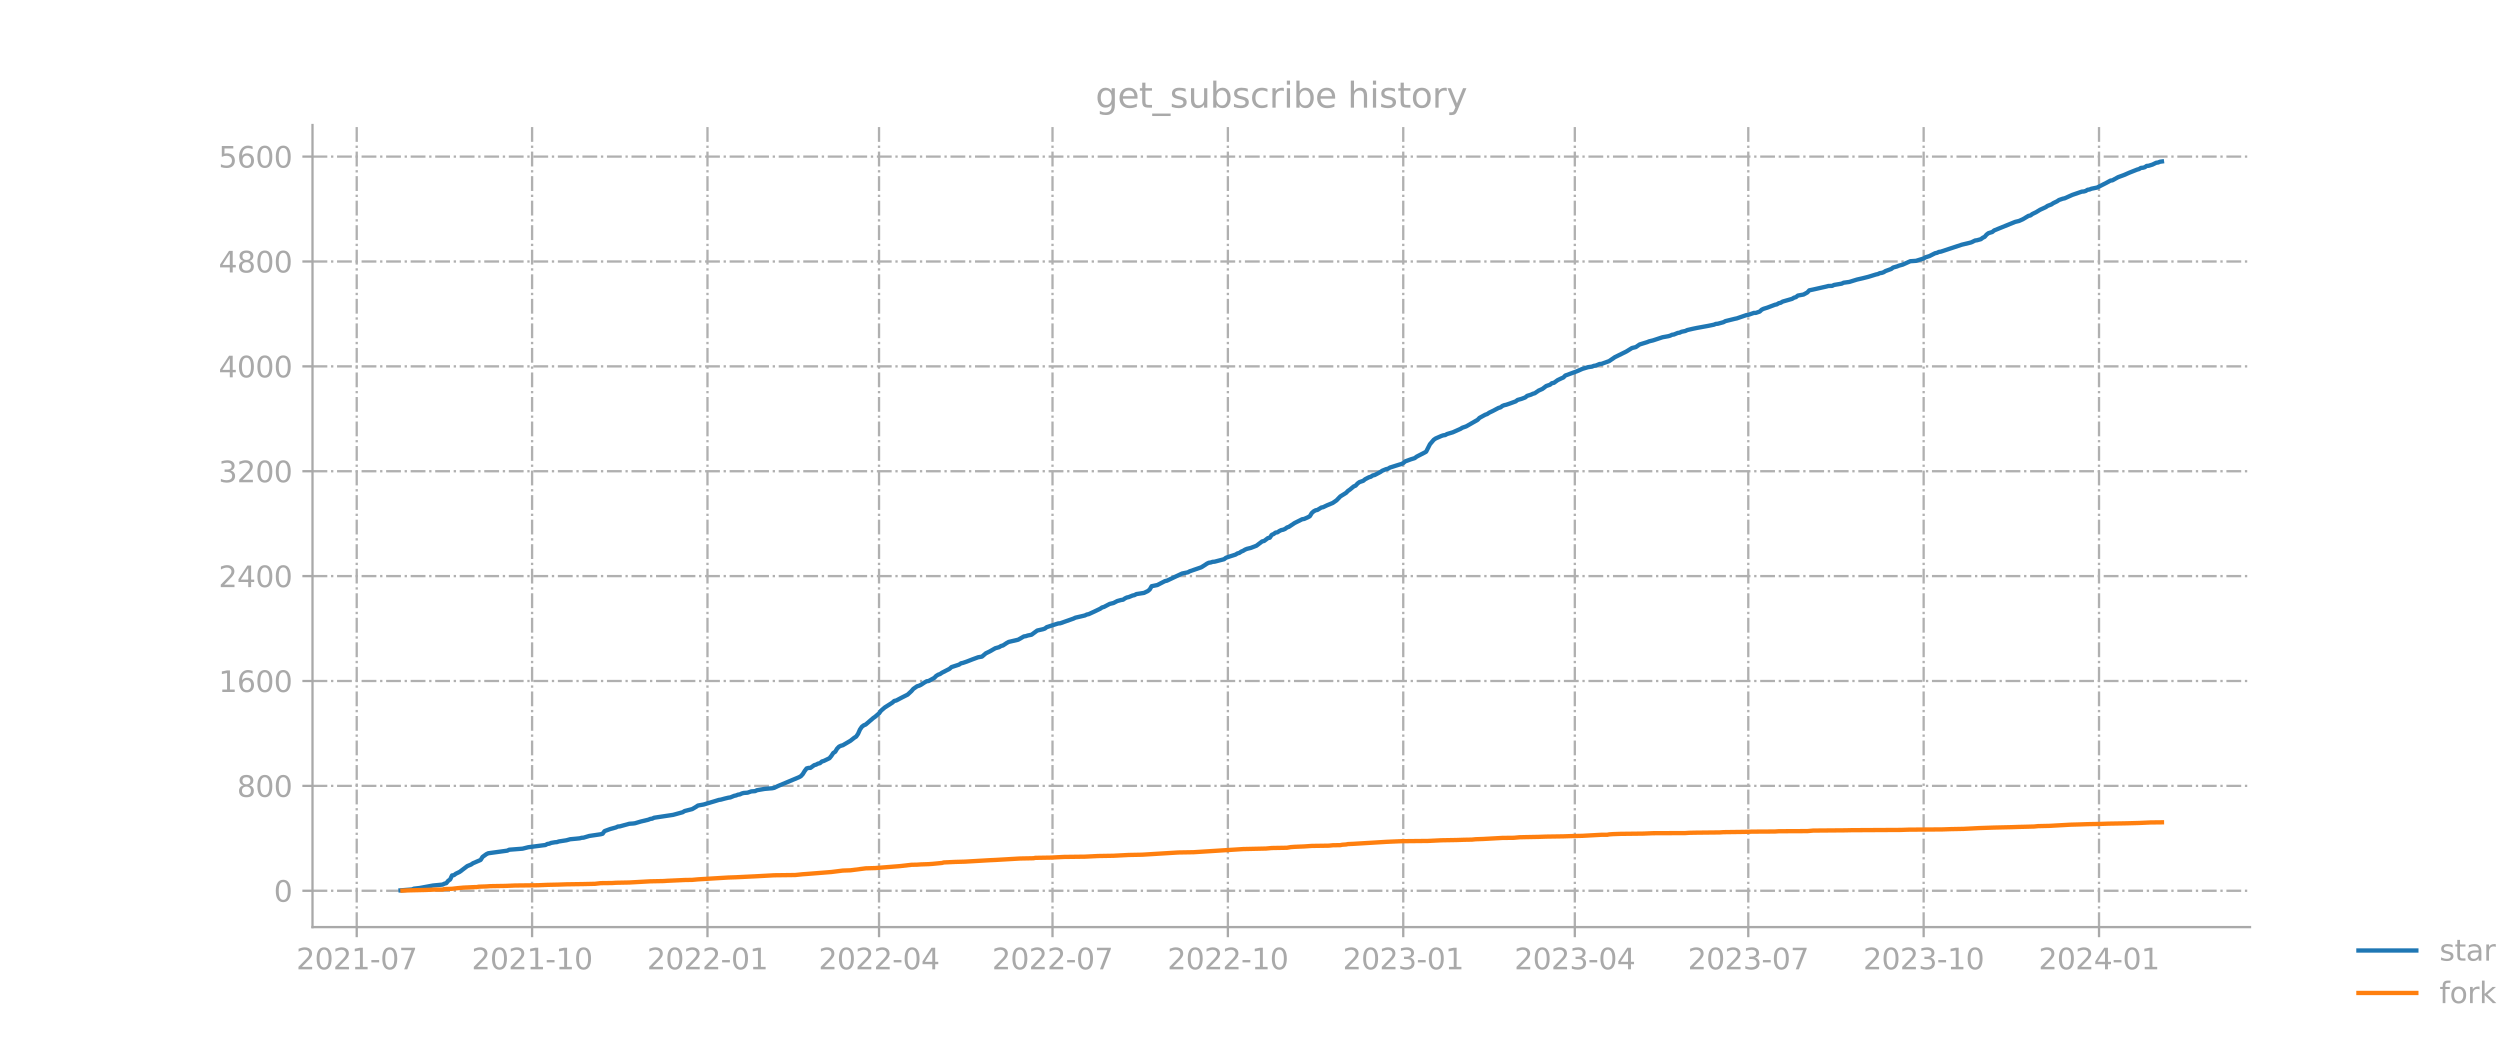 <?xml version="1.0" encoding="utf-8" standalone="no"?>
<!DOCTYPE svg PUBLIC "-//W3C//DTD SVG 1.1//EN"
  "http://www.w3.org/Graphics/SVG/1.1/DTD/svg11.dtd">
<svg xmlns:xlink="http://www.w3.org/1999/xlink" width="864pt" height="360pt" viewBox="0 0 864 360" xmlns="http://www.w3.org/2000/svg" version="1.1">
 <defs>
  <style type="text/css">*{stroke-linejoin: round; stroke-linecap: butt}</style>
 </defs>
 <g id="figure_1">
  <g id="patch_1">
   <path d="M 0 360 
L 864 360 
L 864 0 
L 0 0 
L 0 360 
z
" style="fill: none; opacity: 0"/>
  </g>
  <g id="axes_1">
   <g id="patch_2">
    <path d="M 108 320.4 
L 777.6 320.4 
L 777.6 43.2 
L 108 43.2 
L 108 320.4 
z
" style="fill: none; opacity: 0"/>
   </g>
   <g id="matplotlib.axis_1">
    <g id="xtick_1">
     <g id="line2d_1">
      <path d="M 123.284 320.4 
L 123.284 43.2 
" clip-path="url(#pdee95a4e5d)" style="fill: none; stroke-dasharray: 5.12,1.28,0.8,1.28; stroke-dashoffset: 0; stroke: #b0b0b0; stroke-width: 0.8"/>
     </g>
     <g id="line2d_2">
      <defs>
       <path id="mceee53b548" d="M 0 0 
L 0 3.5 
" style="stroke: #a9a9a9; stroke-width: 0.8"/>
      </defs>
      <g>
       <use xlink:href="#mceee53b548" x="123.284" y="320.4" style="fill: #a9a9a9; stroke: #a9a9a9; stroke-width: 0.8"/>
      </g>
     </g>
     <g id="text_1">
      <!-- 2021-07 -->
      <g style="fill: #a9a9a9" transform="translate(102.393 334.998) scale(0.1 -0.1)">
       <defs>
        <path id="DejaVuSans-32" d="M 1228 531 
L 3431 531 
L 3431 0 
L 469 0 
L 469 531 
Q 828 903 1448 1529 
Q 2069 2156 2228 2338 
Q 2531 2678 2651 2914 
Q 2772 3150 2772 3378 
Q 2772 3750 2511 3984 
Q 2250 4219 1831 4219 
Q 1534 4219 1204 4116 
Q 875 4013 500 3803 
L 500 4441 
Q 881 4594 1212 4672 
Q 1544 4750 1819 4750 
Q 2544 4750 2975 4387 
Q 3406 4025 3406 3419 
Q 3406 3131 3298 2873 
Q 3191 2616 2906 2266 
Q 2828 2175 2409 1742 
Q 1991 1309 1228 531 
z
" transform="scale(0.016)"/>
        <path id="DejaVuSans-30" d="M 2034 4250 
Q 1547 4250 1301 3770 
Q 1056 3291 1056 2328 
Q 1056 1369 1301 889 
Q 1547 409 2034 409 
Q 2525 409 2770 889 
Q 3016 1369 3016 2328 
Q 3016 3291 2770 3770 
Q 2525 4250 2034 4250 
z
M 2034 4750 
Q 2819 4750 3233 4129 
Q 3647 3509 3647 2328 
Q 3647 1150 3233 529 
Q 2819 -91 2034 -91 
Q 1250 -91 836 529 
Q 422 1150 422 2328 
Q 422 3509 836 4129 
Q 1250 4750 2034 4750 
z
" transform="scale(0.016)"/>
        <path id="DejaVuSans-31" d="M 794 531 
L 1825 531 
L 1825 4091 
L 703 3866 
L 703 4441 
L 1819 4666 
L 2450 4666 
L 2450 531 
L 3481 531 
L 3481 0 
L 794 0 
L 794 531 
z
" transform="scale(0.016)"/>
        <path id="DejaVuSans-2d" d="M 313 2009 
L 1997 2009 
L 1997 1497 
L 313 1497 
L 313 2009 
z
" transform="scale(0.016)"/>
        <path id="DejaVuSans-37" d="M 525 4666 
L 3525 4666 
L 3525 4397 
L 1831 0 
L 1172 0 
L 2766 4134 
L 525 4134 
L 525 4666 
z
" transform="scale(0.016)"/>
       </defs>
       <use xlink:href="#DejaVuSans-32"/>
       <use xlink:href="#DejaVuSans-30" x="63.623"/>
       <use xlink:href="#DejaVuSans-32" x="127.246"/>
       <use xlink:href="#DejaVuSans-31" x="190.869"/>
       <use xlink:href="#DejaVuSans-2d" x="254.492"/>
       <use xlink:href="#DejaVuSans-30" x="290.576"/>
       <use xlink:href="#DejaVuSans-37" x="354.199"/>
      </g>
     </g>
    </g>
    <g id="xtick_2">
     <g id="line2d_3">
      <path d="M 183.893 320.4 
L 183.893 43.2 
" clip-path="url(#pdee95a4e5d)" style="fill: none; stroke-dasharray: 5.12,1.28,0.8,1.28; stroke-dashoffset: 0; stroke: #b0b0b0; stroke-width: 0.8"/>
     </g>
     <g id="line2d_4">
      <g>
       <use xlink:href="#mceee53b548" x="183.893" y="320.4" style="fill: #a9a9a9; stroke: #a9a9a9; stroke-width: 0.8"/>
      </g>
     </g>
     <g id="text_2">
      <!-- 2021-10 -->
      <g style="fill: #a9a9a9" transform="translate(163.002 334.998) scale(0.1 -0.1)">
       <use xlink:href="#DejaVuSans-32"/>
       <use xlink:href="#DejaVuSans-30" x="63.623"/>
       <use xlink:href="#DejaVuSans-32" x="127.246"/>
       <use xlink:href="#DejaVuSans-31" x="190.869"/>
       <use xlink:href="#DejaVuSans-2d" x="254.492"/>
       <use xlink:href="#DejaVuSans-31" x="290.576"/>
       <use xlink:href="#DejaVuSans-30" x="354.199"/>
      </g>
     </g>
    </g>
    <g id="xtick_3">
     <g id="line2d_5">
      <path d="M 244.502 320.4 
L 244.502 43.2 
" clip-path="url(#pdee95a4e5d)" style="fill: none; stroke-dasharray: 5.12,1.28,0.8,1.28; stroke-dashoffset: 0; stroke: #b0b0b0; stroke-width: 0.8"/>
     </g>
     <g id="line2d_6">
      <g>
       <use xlink:href="#mceee53b548" x="244.502" y="320.4" style="fill: #a9a9a9; stroke: #a9a9a9; stroke-width: 0.8"/>
      </g>
     </g>
     <g id="text_3">
      <!-- 2022-01 -->
      <g style="fill: #a9a9a9" transform="translate(223.611 334.998) scale(0.1 -0.1)">
       <use xlink:href="#DejaVuSans-32"/>
       <use xlink:href="#DejaVuSans-30" x="63.623"/>
       <use xlink:href="#DejaVuSans-32" x="127.246"/>
       <use xlink:href="#DejaVuSans-32" x="190.869"/>
       <use xlink:href="#DejaVuSans-2d" x="254.492"/>
       <use xlink:href="#DejaVuSans-30" x="290.576"/>
       <use xlink:href="#DejaVuSans-31" x="354.199"/>
      </g>
     </g>
    </g>
    <g id="xtick_4">
     <g id="line2d_7">
      <path d="M 303.794 320.4 
L 303.794 43.2 
" clip-path="url(#pdee95a4e5d)" style="fill: none; stroke-dasharray: 5.12,1.28,0.8,1.28; stroke-dashoffset: 0; stroke: #b0b0b0; stroke-width: 0.8"/>
     </g>
     <g id="line2d_8">
      <g>
       <use xlink:href="#mceee53b548" x="303.794" y="320.4" style="fill: #a9a9a9; stroke: #a9a9a9; stroke-width: 0.8"/>
      </g>
     </g>
     <g id="text_4">
      <!-- 2022-04 -->
      <g style="fill: #a9a9a9" transform="translate(282.903 334.998) scale(0.1 -0.1)">
       <defs>
        <path id="DejaVuSans-34" d="M 2419 4116 
L 825 1625 
L 2419 1625 
L 2419 4116 
z
M 2253 4666 
L 3047 4666 
L 3047 1625 
L 3713 1625 
L 3713 1100 
L 3047 1100 
L 3047 0 
L 2419 0 
L 2419 1100 
L 313 1100 
L 313 1709 
L 2253 4666 
z
" transform="scale(0.016)"/>
       </defs>
       <use xlink:href="#DejaVuSans-32"/>
       <use xlink:href="#DejaVuSans-30" x="63.623"/>
       <use xlink:href="#DejaVuSans-32" x="127.246"/>
       <use xlink:href="#DejaVuSans-32" x="190.869"/>
       <use xlink:href="#DejaVuSans-2d" x="254.492"/>
       <use xlink:href="#DejaVuSans-30" x="290.576"/>
       <use xlink:href="#DejaVuSans-34" x="354.199"/>
      </g>
     </g>
    </g>
    <g id="xtick_5">
     <g id="line2d_9">
      <path d="M 363.745 320.4 
L 363.745 43.2 
" clip-path="url(#pdee95a4e5d)" style="fill: none; stroke-dasharray: 5.12,1.28,0.8,1.28; stroke-dashoffset: 0; stroke: #b0b0b0; stroke-width: 0.8"/>
     </g>
     <g id="line2d_10">
      <g>
       <use xlink:href="#mceee53b548" x="363.745" y="320.4" style="fill: #a9a9a9; stroke: #a9a9a9; stroke-width: 0.8"/>
      </g>
     </g>
     <g id="text_5">
      <!-- 2022-07 -->
      <g style="fill: #a9a9a9" transform="translate(342.853 334.998) scale(0.1 -0.1)">
       <use xlink:href="#DejaVuSans-32"/>
       <use xlink:href="#DejaVuSans-30" x="63.623"/>
       <use xlink:href="#DejaVuSans-32" x="127.246"/>
       <use xlink:href="#DejaVuSans-32" x="190.869"/>
       <use xlink:href="#DejaVuSans-2d" x="254.492"/>
       <use xlink:href="#DejaVuSans-30" x="290.576"/>
       <use xlink:href="#DejaVuSans-37" x="354.199"/>
      </g>
     </g>
    </g>
    <g id="xtick_6">
     <g id="line2d_11">
      <path d="M 424.354 320.4 
L 424.354 43.2 
" clip-path="url(#pdee95a4e5d)" style="fill: none; stroke-dasharray: 5.12,1.28,0.8,1.28; stroke-dashoffset: 0; stroke: #b0b0b0; stroke-width: 0.8"/>
     </g>
     <g id="line2d_12">
      <g>
       <use xlink:href="#mceee53b548" x="424.354" y="320.4" style="fill: #a9a9a9; stroke: #a9a9a9; stroke-width: 0.8"/>
      </g>
     </g>
     <g id="text_6">
      <!-- 2022-10 -->
      <g style="fill: #a9a9a9" transform="translate(403.462 334.998) scale(0.1 -0.1)">
       <use xlink:href="#DejaVuSans-32"/>
       <use xlink:href="#DejaVuSans-30" x="63.623"/>
       <use xlink:href="#DejaVuSans-32" x="127.246"/>
       <use xlink:href="#DejaVuSans-32" x="190.869"/>
       <use xlink:href="#DejaVuSans-2d" x="254.492"/>
       <use xlink:href="#DejaVuSans-31" x="290.576"/>
       <use xlink:href="#DejaVuSans-30" x="354.199"/>
      </g>
     </g>
    </g>
    <g id="xtick_7">
     <g id="line2d_13">
      <path d="M 484.963 320.4 
L 484.963 43.2 
" clip-path="url(#pdee95a4e5d)" style="fill: none; stroke-dasharray: 5.12,1.28,0.8,1.28; stroke-dashoffset: 0; stroke: #b0b0b0; stroke-width: 0.8"/>
     </g>
     <g id="line2d_14">
      <g>
       <use xlink:href="#mceee53b548" x="484.963" y="320.4" style="fill: #a9a9a9; stroke: #a9a9a9; stroke-width: 0.8"/>
      </g>
     </g>
     <g id="text_7">
      <!-- 2023-01 -->
      <g style="fill: #a9a9a9" transform="translate(464.072 334.998) scale(0.1 -0.1)">
       <defs>
        <path id="DejaVuSans-33" d="M 2597 2516 
Q 3050 2419 3304 2112 
Q 3559 1806 3559 1356 
Q 3559 666 3084 287 
Q 2609 -91 1734 -91 
Q 1441 -91 1130 -33 
Q 819 25 488 141 
L 488 750 
Q 750 597 1062 519 
Q 1375 441 1716 441 
Q 2309 441 2620 675 
Q 2931 909 2931 1356 
Q 2931 1769 2642 2001 
Q 2353 2234 1838 2234 
L 1294 2234 
L 1294 2753 
L 1863 2753 
Q 2328 2753 2575 2939 
Q 2822 3125 2822 3475 
Q 2822 3834 2567 4026 
Q 2313 4219 1838 4219 
Q 1578 4219 1281 4162 
Q 984 4106 628 3988 
L 628 4550 
Q 988 4650 1302 4700 
Q 1616 4750 1894 4750 
Q 2613 4750 3031 4423 
Q 3450 4097 3450 3541 
Q 3450 3153 3228 2886 
Q 3006 2619 2597 2516 
z
" transform="scale(0.016)"/>
       </defs>
       <use xlink:href="#DejaVuSans-32"/>
       <use xlink:href="#DejaVuSans-30" x="63.623"/>
       <use xlink:href="#DejaVuSans-32" x="127.246"/>
       <use xlink:href="#DejaVuSans-33" x="190.869"/>
       <use xlink:href="#DejaVuSans-2d" x="254.492"/>
       <use xlink:href="#DejaVuSans-30" x="290.576"/>
       <use xlink:href="#DejaVuSans-31" x="354.199"/>
      </g>
     </g>
    </g>
    <g id="xtick_8">
     <g id="line2d_15">
      <path d="M 544.255 320.4 
L 544.255 43.2 
" clip-path="url(#pdee95a4e5d)" style="fill: none; stroke-dasharray: 5.12,1.28,0.8,1.28; stroke-dashoffset: 0; stroke: #b0b0b0; stroke-width: 0.8"/>
     </g>
     <g id="line2d_16">
      <g>
       <use xlink:href="#mceee53b548" x="544.255" y="320.4" style="fill: #a9a9a9; stroke: #a9a9a9; stroke-width: 0.8"/>
      </g>
     </g>
     <g id="text_8">
      <!-- 2023-04 -->
      <g style="fill: #a9a9a9" transform="translate(523.363 334.998) scale(0.1 -0.1)">
       <use xlink:href="#DejaVuSans-32"/>
       <use xlink:href="#DejaVuSans-30" x="63.623"/>
       <use xlink:href="#DejaVuSans-32" x="127.246"/>
       <use xlink:href="#DejaVuSans-33" x="190.869"/>
       <use xlink:href="#DejaVuSans-2d" x="254.492"/>
       <use xlink:href="#DejaVuSans-30" x="290.576"/>
       <use xlink:href="#DejaVuSans-34" x="354.199"/>
      </g>
     </g>
    </g>
    <g id="xtick_9">
     <g id="line2d_17">
      <path d="M 604.205 320.4 
L 604.205 43.2 
" clip-path="url(#pdee95a4e5d)" style="fill: none; stroke-dasharray: 5.12,1.28,0.8,1.28; stroke-dashoffset: 0; stroke: #b0b0b0; stroke-width: 0.8"/>
     </g>
     <g id="line2d_18">
      <g>
       <use xlink:href="#mceee53b548" x="604.205" y="320.4" style="fill: #a9a9a9; stroke: #a9a9a9; stroke-width: 0.8"/>
      </g>
     </g>
     <g id="text_9">
      <!-- 2023-07 -->
      <g style="fill: #a9a9a9" transform="translate(583.314 334.998) scale(0.1 -0.1)">
       <use xlink:href="#DejaVuSans-32"/>
       <use xlink:href="#DejaVuSans-30" x="63.623"/>
       <use xlink:href="#DejaVuSans-32" x="127.246"/>
       <use xlink:href="#DejaVuSans-33" x="190.869"/>
       <use xlink:href="#DejaVuSans-2d" x="254.492"/>
       <use xlink:href="#DejaVuSans-30" x="290.576"/>
       <use xlink:href="#DejaVuSans-37" x="354.199"/>
      </g>
     </g>
    </g>
    <g id="xtick_10">
     <g id="line2d_19">
      <path d="M 664.814 320.4 
L 664.814 43.2 
" clip-path="url(#pdee95a4e5d)" style="fill: none; stroke-dasharray: 5.12,1.28,0.8,1.28; stroke-dashoffset: 0; stroke: #b0b0b0; stroke-width: 0.8"/>
     </g>
     <g id="line2d_20">
      <g>
       <use xlink:href="#mceee53b548" x="664.814" y="320.4" style="fill: #a9a9a9; stroke: #a9a9a9; stroke-width: 0.8"/>
      </g>
     </g>
     <g id="text_10">
      <!-- 2023-10 -->
      <g style="fill: #a9a9a9" transform="translate(643.923 334.998) scale(0.1 -0.1)">
       <use xlink:href="#DejaVuSans-32"/>
       <use xlink:href="#DejaVuSans-30" x="63.623"/>
       <use xlink:href="#DejaVuSans-32" x="127.246"/>
       <use xlink:href="#DejaVuSans-33" x="190.869"/>
       <use xlink:href="#DejaVuSans-2d" x="254.492"/>
       <use xlink:href="#DejaVuSans-31" x="290.576"/>
       <use xlink:href="#DejaVuSans-30" x="354.199"/>
      </g>
     </g>
    </g>
    <g id="xtick_11">
     <g id="line2d_21">
      <path d="M 725.423 320.4 
L 725.423 43.2 
" clip-path="url(#pdee95a4e5d)" style="fill: none; stroke-dasharray: 5.12,1.28,0.8,1.28; stroke-dashoffset: 0; stroke: #b0b0b0; stroke-width: 0.8"/>
     </g>
     <g id="line2d_22">
      <g>
       <use xlink:href="#mceee53b548" x="725.423" y="320.4" style="fill: #a9a9a9; stroke: #a9a9a9; stroke-width: 0.8"/>
      </g>
     </g>
     <g id="text_11">
      <!-- 2024-01 -->
      <g style="fill: #a9a9a9" transform="translate(704.532 334.998) scale(0.1 -0.1)">
       <use xlink:href="#DejaVuSans-32"/>
       <use xlink:href="#DejaVuSans-30" x="63.623"/>
       <use xlink:href="#DejaVuSans-32" x="127.246"/>
       <use xlink:href="#DejaVuSans-34" x="190.869"/>
       <use xlink:href="#DejaVuSans-2d" x="254.492"/>
       <use xlink:href="#DejaVuSans-30" x="290.576"/>
       <use xlink:href="#DejaVuSans-31" x="354.199"/>
      </g>
     </g>
    </g>
   </g>
   <g id="matplotlib.axis_2">
    <g id="ytick_1">
     <g id="line2d_23">
      <path d="M 108 307.845 
L 777.6 307.845 
" clip-path="url(#pdee95a4e5d)" style="fill: none; stroke-dasharray: 5.12,1.28,0.8,1.28; stroke-dashoffset: 0; stroke: #b0b0b0; stroke-width: 0.8"/>
     </g>
     <g id="line2d_24">
      <defs>
       <path id="m8d86e292b8" d="M 0 0 
L -3.5 0 
" style="stroke: #a9a9a9; stroke-width: 0.8"/>
      </defs>
      <g>
       <use xlink:href="#m8d86e292b8" x="108" y="307.845" style="fill: #a9a9a9; stroke: #a9a9a9; stroke-width: 0.8"/>
      </g>
     </g>
     <g id="text_12">
      <!-- 0 -->
      <g style="fill: #a9a9a9" transform="translate(94.638 311.645) scale(0.1 -0.1)">
       <use xlink:href="#DejaVuSans-30"/>
      </g>
     </g>
    </g>
    <g id="ytick_2">
     <g id="line2d_25">
      <path d="M 108 271.599 
L 777.6 271.599 
" clip-path="url(#pdee95a4e5d)" style="fill: none; stroke-dasharray: 5.12,1.28,0.8,1.28; stroke-dashoffset: 0; stroke: #b0b0b0; stroke-width: 0.8"/>
     </g>
     <g id="line2d_26">
      <g>
       <use xlink:href="#m8d86e292b8" x="108" y="271.599" style="fill: #a9a9a9; stroke: #a9a9a9; stroke-width: 0.8"/>
      </g>
     </g>
     <g id="text_13">
      <!-- 800 -->
      <g style="fill: #a9a9a9" transform="translate(81.912 275.399) scale(0.1 -0.1)">
       <defs>
        <path id="DejaVuSans-38" d="M 2034 2216 
Q 1584 2216 1326 1975 
Q 1069 1734 1069 1313 
Q 1069 891 1326 650 
Q 1584 409 2034 409 
Q 2484 409 2743 651 
Q 3003 894 3003 1313 
Q 3003 1734 2745 1975 
Q 2488 2216 2034 2216 
z
M 1403 2484 
Q 997 2584 770 2862 
Q 544 3141 544 3541 
Q 544 4100 942 4425 
Q 1341 4750 2034 4750 
Q 2731 4750 3128 4425 
Q 3525 4100 3525 3541 
Q 3525 3141 3298 2862 
Q 3072 2584 2669 2484 
Q 3125 2378 3379 2068 
Q 3634 1759 3634 1313 
Q 3634 634 3220 271 
Q 2806 -91 2034 -91 
Q 1263 -91 848 271 
Q 434 634 434 1313 
Q 434 1759 690 2068 
Q 947 2378 1403 2484 
z
M 1172 3481 
Q 1172 3119 1398 2916 
Q 1625 2713 2034 2713 
Q 2441 2713 2670 2916 
Q 2900 3119 2900 3481 
Q 2900 3844 2670 4047 
Q 2441 4250 2034 4250 
Q 1625 4250 1398 4047 
Q 1172 3844 1172 3481 
z
" transform="scale(0.016)"/>
       </defs>
       <use xlink:href="#DejaVuSans-38"/>
       <use xlink:href="#DejaVuSans-30" x="63.623"/>
       <use xlink:href="#DejaVuSans-30" x="127.246"/>
      </g>
     </g>
    </g>
    <g id="ytick_3">
     <g id="line2d_27">
      <path d="M 108 235.353 
L 777.6 235.353 
" clip-path="url(#pdee95a4e5d)" style="fill: none; stroke-dasharray: 5.12,1.28,0.8,1.28; stroke-dashoffset: 0; stroke: #b0b0b0; stroke-width: 0.8"/>
     </g>
     <g id="line2d_28">
      <g>
       <use xlink:href="#m8d86e292b8" x="108" y="235.353" style="fill: #a9a9a9; stroke: #a9a9a9; stroke-width: 0.8"/>
      </g>
     </g>
     <g id="text_14">
      <!-- 1600 -->
      <g style="fill: #a9a9a9" transform="translate(75.55 239.153) scale(0.1 -0.1)">
       <defs>
        <path id="DejaVuSans-36" d="M 2113 2584 
Q 1688 2584 1439 2293 
Q 1191 2003 1191 1497 
Q 1191 994 1439 701 
Q 1688 409 2113 409 
Q 2538 409 2786 701 
Q 3034 994 3034 1497 
Q 3034 2003 2786 2293 
Q 2538 2584 2113 2584 
z
M 3366 4563 
L 3366 3988 
Q 3128 4100 2886 4159 
Q 2644 4219 2406 4219 
Q 1781 4219 1451 3797 
Q 1122 3375 1075 2522 
Q 1259 2794 1537 2939 
Q 1816 3084 2150 3084 
Q 2853 3084 3261 2657 
Q 3669 2231 3669 1497 
Q 3669 778 3244 343 
Q 2819 -91 2113 -91 
Q 1303 -91 875 529 
Q 447 1150 447 2328 
Q 447 3434 972 4092 
Q 1497 4750 2381 4750 
Q 2619 4750 2861 4703 
Q 3103 4656 3366 4563 
z
" transform="scale(0.016)"/>
       </defs>
       <use xlink:href="#DejaVuSans-31"/>
       <use xlink:href="#DejaVuSans-36" x="63.623"/>
       <use xlink:href="#DejaVuSans-30" x="127.246"/>
       <use xlink:href="#DejaVuSans-30" x="190.869"/>
      </g>
     </g>
    </g>
    <g id="ytick_4">
     <g id="line2d_29">
      <path d="M 108 199.107 
L 777.6 199.107 
" clip-path="url(#pdee95a4e5d)" style="fill: none; stroke-dasharray: 5.12,1.28,0.8,1.28; stroke-dashoffset: 0; stroke: #b0b0b0; stroke-width: 0.8"/>
     </g>
     <g id="line2d_30">
      <g>
       <use xlink:href="#m8d86e292b8" x="108" y="199.107" style="fill: #a9a9a9; stroke: #a9a9a9; stroke-width: 0.8"/>
      </g>
     </g>
     <g id="text_15">
      <!-- 2400 -->
      <g style="fill: #a9a9a9" transform="translate(75.55 202.907) scale(0.1 -0.1)">
       <use xlink:href="#DejaVuSans-32"/>
       <use xlink:href="#DejaVuSans-34" x="63.623"/>
       <use xlink:href="#DejaVuSans-30" x="127.246"/>
       <use xlink:href="#DejaVuSans-30" x="190.869"/>
      </g>
     </g>
    </g>
    <g id="ytick_5">
     <g id="line2d_31">
      <path d="M 108 162.861 
L 777.6 162.861 
" clip-path="url(#pdee95a4e5d)" style="fill: none; stroke-dasharray: 5.12,1.28,0.8,1.28; stroke-dashoffset: 0; stroke: #b0b0b0; stroke-width: 0.8"/>
     </g>
     <g id="line2d_32">
      <g>
       <use xlink:href="#m8d86e292b8" x="108" y="162.861" style="fill: #a9a9a9; stroke: #a9a9a9; stroke-width: 0.8"/>
      </g>
     </g>
     <g id="text_16">
      <!-- 3200 -->
      <g style="fill: #a9a9a9" transform="translate(75.55 166.661) scale(0.1 -0.1)">
       <use xlink:href="#DejaVuSans-33"/>
       <use xlink:href="#DejaVuSans-32" x="63.623"/>
       <use xlink:href="#DejaVuSans-30" x="127.246"/>
       <use xlink:href="#DejaVuSans-30" x="190.869"/>
      </g>
     </g>
    </g>
    <g id="ytick_6">
     <g id="line2d_33">
      <path d="M 108 126.616 
L 777.6 126.616 
" clip-path="url(#pdee95a4e5d)" style="fill: none; stroke-dasharray: 5.12,1.28,0.8,1.28; stroke-dashoffset: 0; stroke: #b0b0b0; stroke-width: 0.8"/>
     </g>
     <g id="line2d_34">
      <g>
       <use xlink:href="#m8d86e292b8" x="108" y="126.616" style="fill: #a9a9a9; stroke: #a9a9a9; stroke-width: 0.8"/>
      </g>
     </g>
     <g id="text_17">
      <!-- 4000 -->
      <g style="fill: #a9a9a9" transform="translate(75.55 130.415) scale(0.1 -0.1)">
       <use xlink:href="#DejaVuSans-34"/>
       <use xlink:href="#DejaVuSans-30" x="63.623"/>
       <use xlink:href="#DejaVuSans-30" x="127.246"/>
       <use xlink:href="#DejaVuSans-30" x="190.869"/>
      </g>
     </g>
    </g>
    <g id="ytick_7">
     <g id="line2d_35">
      <path d="M 108 90.37 
L 777.6 90.37 
" clip-path="url(#pdee95a4e5d)" style="fill: none; stroke-dasharray: 5.12,1.28,0.8,1.28; stroke-dashoffset: 0; stroke: #b0b0b0; stroke-width: 0.8"/>
     </g>
     <g id="line2d_36">
      <g>
       <use xlink:href="#m8d86e292b8" x="108" y="90.37" style="fill: #a9a9a9; stroke: #a9a9a9; stroke-width: 0.8"/>
      </g>
     </g>
     <g id="text_18">
      <!-- 4800 -->
      <g style="fill: #a9a9a9" transform="translate(75.55 94.169) scale(0.1 -0.1)">
       <use xlink:href="#DejaVuSans-34"/>
       <use xlink:href="#DejaVuSans-38" x="63.623"/>
       <use xlink:href="#DejaVuSans-30" x="127.246"/>
       <use xlink:href="#DejaVuSans-30" x="190.869"/>
      </g>
     </g>
    </g>
    <g id="ytick_8">
     <g id="line2d_37">
      <path d="M 108 54.124 
L 777.6 54.124 
" clip-path="url(#pdee95a4e5d)" style="fill: none; stroke-dasharray: 5.12,1.28,0.8,1.28; stroke-dashoffset: 0; stroke: #b0b0b0; stroke-width: 0.8"/>
     </g>
     <g id="line2d_38">
      <g>
       <use xlink:href="#m8d86e292b8" x="108" y="54.124" style="fill: #a9a9a9; stroke: #a9a9a9; stroke-width: 0.8"/>
      </g>
     </g>
     <g id="text_19">
      <!-- 5600 -->
      <g style="fill: #a9a9a9" transform="translate(75.55 57.923) scale(0.1 -0.1)">
       <defs>
        <path id="DejaVuSans-35" d="M 691 4666 
L 3169 4666 
L 3169 4134 
L 1269 4134 
L 1269 2991 
Q 1406 3038 1543 3061 
Q 1681 3084 1819 3084 
Q 2600 3084 3056 2656 
Q 3513 2228 3513 1497 
Q 3513 744 3044 326 
Q 2575 -91 1722 -91 
Q 1428 -91 1123 -41 
Q 819 9 494 109 
L 494 744 
Q 775 591 1075 516 
Q 1375 441 1709 441 
Q 2250 441 2565 725 
Q 2881 1009 2881 1497 
Q 2881 1984 2565 2268 
Q 2250 2553 1709 2553 
Q 1456 2553 1204 2497 
Q 953 2441 691 2322 
L 691 4666 
z
" transform="scale(0.016)"/>
       </defs>
       <use xlink:href="#DejaVuSans-35"/>
       <use xlink:href="#DejaVuSans-36" x="63.623"/>
       <use xlink:href="#DejaVuSans-30" x="127.246"/>
       <use xlink:href="#DejaVuSans-30" x="190.869"/>
      </g>
     </g>
    </g>
   </g>
   <g id="line2d_39">
    <path d="M 138.436 307.709 
L 142.389 307.392 
L 143.048 307.12 
L 145.024 306.894 
L 149.636 306.033 
L 152.93 305.716 
L 153.589 305.399 
L 154.247 305.217 
L 154.906 304.402 
L 155.565 303.949 
L 156.224 302.544 
L 156.883 302.454 
L 157.541 301.955 
L 158.859 301.321 
L 161.494 299.328 
L 162.812 298.784 
L 163.471 298.331 
L 166.106 297.198 
L 166.765 296.156 
L 168.082 295.205 
L 168.741 294.887 
L 175.329 293.981 
L 175.988 293.664 
L 180.599 293.302 
L 182.576 292.803 
L 188.505 292.033 
L 189.164 291.671 
L 189.822 291.58 
L 190.481 291.308 
L 191.799 291.082 
L 192.458 291.036 
L 193.116 290.81 
L 195.752 290.402 
L 197.069 290.039 
L 199.046 289.858 
L 200.363 289.722 
L 201.022 289.541 
L 201.681 289.496 
L 203.657 288.907 
L 207.61 288.318 
L 208.269 288.137 
L 208.928 287.23 
L 210.904 286.506 
L 212.88 285.962 
L 213.539 285.645 
L 214.198 285.599 
L 217.492 284.693 
L 218.809 284.603 
L 219.468 284.512 
L 221.445 283.923 
L 224.08 283.289 
L 224.739 283.017 
L 225.397 282.926 
L 226.056 282.609 
L 232.644 281.612 
L 235.938 280.706 
L 236.597 280.298 
L 239.232 279.619 
L 240.55 278.849 
L 241.209 278.395 
L 243.185 278.033 
L 247.138 276.855 
L 248.455 276.447 
L 249.114 276.357 
L 250.432 275.994 
L 251.749 275.677 
L 252.408 275.586 
L 253.726 275.043 
L 254.384 274.907 
L 255.043 274.635 
L 255.702 274.544 
L 256.361 274.227 
L 257.02 274.046 
L 258.337 273.955 
L 259.655 273.502 
L 260.972 273.412 
L 261.631 273.094 
L 264.266 272.641 
L 266.902 272.415 
L 267.56 272.279 
L 268.878 271.645 
L 276.125 268.609 
L 276.783 268.247 
L 277.442 267.522 
L 278.101 266.434 
L 278.76 265.573 
L 279.419 265.392 
L 280.077 265.392 
L 281.395 264.441 
L 282.054 264.26 
L 282.713 263.897 
L 283.371 263.761 
L 284.03 263.172 
L 284.689 262.991 
L 286.665 262.039 
L 287.324 261.224 
L 287.983 260.227 
L 288.642 259.819 
L 289.301 258.732 
L 289.959 258.052 
L 290.618 257.735 
L 291.277 257.554 
L 293.912 256.014 
L 295.23 254.972 
L 295.889 254.564 
L 296.547 253.612 
L 297.206 252.117 
L 297.865 251.166 
L 298.524 250.667 
L 299.183 250.395 
L 301.818 248.13 
L 302.477 247.677 
L 303.794 246.544 
L 304.453 245.638 
L 305.77 244.506 
L 308.406 242.829 
L 309.064 242.24 
L 309.723 242.104 
L 311.7 241.062 
L 313.676 240.065 
L 314.994 238.842 
L 315.652 238.072 
L 316.97 237.166 
L 317.629 236.984 
L 318.288 236.667 
L 319.605 235.806 
L 320.264 235.444 
L 320.923 235.353 
L 322.24 234.628 
L 322.899 234.266 
L 323.558 233.586 
L 324.217 233.179 
L 324.876 232.952 
L 325.534 232.499 
L 328.17 231.14 
L 328.828 230.551 
L 331.464 229.69 
L 332.122 229.237 
L 332.781 229.101 
L 334.099 228.648 
L 336.075 227.878 
L 338.051 227.153 
L 339.369 226.926 
L 340.687 225.794 
L 342.004 225.159 
L 343.981 224.027 
L 345.298 223.664 
L 345.957 223.256 
L 346.616 223.075 
L 347.933 222.214 
L 348.592 221.852 
L 351.886 221.082 
L 353.863 219.949 
L 354.521 219.858 
L 355.18 219.632 
L 356.498 219.36 
L 358.474 217.91 
L 360.451 217.457 
L 361.109 217.23 
L 361.768 216.732 
L 365.721 215.463 
L 366.38 215.418 
L 370.991 213.787 
L 371.65 213.47 
L 373.626 213.017 
L 374.944 212.7 
L 375.603 212.383 
L 376.262 212.247 
L 378.238 211.34 
L 380.214 210.389 
L 380.873 209.936 
L 381.532 209.755 
L 383.508 208.713 
L 384.826 208.395 
L 386.144 207.716 
L 387.461 207.353 
L 388.12 207.263 
L 388.779 206.81 
L 389.438 206.493 
L 390.096 206.357 
L 391.414 205.813 
L 392.073 205.677 
L 392.732 205.315 
L 395.367 204.907 
L 396.684 204.272 
L 397.343 203.729 
L 398.002 202.596 
L 399.319 202.324 
L 399.978 202.188 
L 402.613 200.829 
L 403.272 200.693 
L 408.543 198.201 
L 410.519 197.794 
L 411.178 197.431 
L 415.131 196.072 
L 416.448 195.256 
L 417.107 194.803 
L 417.766 194.486 
L 418.425 194.395 
L 419.083 194.169 
L 419.742 194.124 
L 423.036 193.263 
L 423.695 192.764 
L 425.013 192.311 
L 426.989 191.677 
L 427.648 191.269 
L 428.306 191.088 
L 428.965 190.635 
L 429.624 190.363 
L 430.283 189.955 
L 430.942 189.683 
L 432.259 189.366 
L 434.236 188.596 
L 436.212 187.101 
L 436.871 186.965 
L 438.188 185.968 
L 438.847 185.832 
L 439.506 184.836 
L 440.165 184.564 
L 440.824 184.065 
L 441.482 183.975 
L 442.141 183.522 
L 442.8 183.205 
L 443.459 183.069 
L 444.118 182.797 
L 444.776 182.298 
L 445.435 182.072 
L 447.412 180.758 
L 450.047 179.444 
L 450.706 179.353 
L 452.023 178.764 
L 452.682 178.402 
L 453.341 177.315 
L 454 176.726 
L 454.658 176.363 
L 455.317 176.227 
L 456.635 175.412 
L 457.294 175.276 
L 458.611 174.641 
L 460.587 173.826 
L 461.905 172.92 
L 463.223 171.561 
L 464.54 170.745 
L 465.199 170.337 
L 465.858 169.658 
L 466.517 169.205 
L 467.834 168.117 
L 468.493 167.845 
L 469.152 167.12 
L 469.811 166.622 
L 471.128 166.169 
L 471.787 165.625 
L 473.105 164.946 
L 473.763 164.764 
L 474.422 164.311 
L 475.081 164.175 
L 477.057 163.133 
L 477.716 162.68 
L 479.034 162.137 
L 479.693 162.001 
L 480.351 161.593 
L 483.645 160.551 
L 484.304 160.37 
L 484.963 160.052 
L 485.622 159.463 
L 487.598 158.739 
L 488.916 158.331 
L 489.574 157.832 
L 492.21 156.473 
L 492.868 156.111 
L 494.186 153.528 
L 495.504 151.988 
L 496.162 151.535 
L 498.139 150.674 
L 498.798 150.447 
L 499.456 150.357 
L 500.115 149.994 
L 502.092 149.405 
L 504.727 148.227 
L 505.386 147.819 
L 506.703 147.366 
L 510.656 145.101 
L 511.315 144.421 
L 512.632 143.696 
L 513.291 143.334 
L 513.95 143.107 
L 514.609 142.654 
L 515.926 142.02 
L 517.903 140.978 
L 518.562 140.797 
L 519.22 140.298 
L 519.879 140.027 
L 520.538 139.891 
L 521.855 139.438 
L 523.832 138.713 
L 524.491 138.214 
L 525.808 137.852 
L 527.126 137.353 
L 527.785 136.81 
L 529.102 136.402 
L 529.761 136.085 
L 530.42 135.904 
L 531.737 134.997 
L 533.055 134.408 
L 534.373 133.412 
L 535.69 132.959 
L 536.349 132.415 
L 537.008 132.324 
L 538.325 131.373 
L 539.643 130.739 
L 540.302 130.467 
L 540.961 129.787 
L 544.913 128.337 
L 546.89 127.476 
L 548.866 126.887 
L 550.184 126.706 
L 550.843 126.434 
L 551.501 126.344 
L 552.819 125.8 
L 553.478 125.755 
L 556.113 124.803 
L 558.089 123.444 
L 562.042 121.496 
L 563.36 120.68 
L 564.018 120.272 
L 565.336 119.955 
L 566.654 119.049 
L 569.289 118.234 
L 569.948 117.962 
L 571.265 117.645 
L 574.559 116.557 
L 576.536 116.195 
L 577.194 116.014 
L 577.853 115.696 
L 578.512 115.606 
L 579.83 115.062 
L 580.488 114.972 
L 581.147 114.654 
L 582.465 114.383 
L 583.123 114.065 
L 585.1 113.612 
L 586.417 113.34 
L 590.37 112.616 
L 591.688 112.344 
L 592.347 112.208 
L 593.005 111.936 
L 593.664 111.891 
L 595.641 111.347 
L 596.299 110.984 
L 599.593 110.169 
L 600.252 110.033 
L 601.57 109.58 
L 603.546 108.9 
L 604.205 108.81 
L 606.181 108.13 
L 606.84 108.13 
L 608.158 107.677 
L 608.817 107.043 
L 609.475 106.726 
L 610.793 106.318 
L 613.428 105.321 
L 614.087 105.185 
L 614.746 104.777 
L 615.404 104.641 
L 616.063 104.234 
L 619.357 103.282 
L 620.016 102.874 
L 620.675 102.693 
L 621.334 102.15 
L 623.31 101.787 
L 624.628 101.062 
L 625.286 100.337 
L 626.604 100.065 
L 631.216 99.023 
L 631.874 98.842 
L 633.192 98.797 
L 633.851 98.48 
L 636.486 98.027 
L 637.145 97.709 
L 639.121 97.438 
L 641.756 96.622 
L 643.733 96.169 
L 645.709 95.671 
L 648.344 94.855 
L 649.003 94.719 
L 649.662 94.402 
L 650.321 94.311 
L 650.979 94.085 
L 651.638 93.677 
L 653.615 92.952 
L 654.273 92.454 
L 655.591 92.091 
L 656.25 91.819 
L 657.567 91.457 
L 660.203 90.279 
L 662.179 90.143 
L 664.814 89.328 
L 665.473 88.92 
L 666.791 88.512 
L 668.767 87.515 
L 669.426 87.379 
L 670.085 87.062 
L 670.743 86.972 
L 677.99 84.57 
L 680.625 83.936 
L 681.284 83.755 
L 682.602 83.12 
L 683.26 83.03 
L 684.578 82.667 
L 685.237 82.169 
L 685.896 81.852 
L 686.554 81.082 
L 687.213 80.583 
L 688.531 80.175 
L 689.19 79.632 
L 696.436 76.687 
L 697.754 76.37 
L 699.072 75.781 
L 701.048 74.603 
L 701.707 74.467 
L 702.366 73.968 
L 703.683 73.334 
L 705.001 72.518 
L 706.977 71.612 
L 707.636 71.159 
L 708.953 70.661 
L 709.612 70.208 
L 710.93 69.573 
L 711.589 69.12 
L 712.906 68.667 
L 713.565 68.531 
L 716.2 67.353 
L 719.494 66.221 
L 720.153 66.175 
L 720.812 65.994 
L 721.471 65.586 
L 722.129 65.496 
L 722.788 65.224 
L 724.765 64.816 
L 728.059 63.14 
L 729.376 62.415 
L 730.035 62.324 
L 732.011 61.237 
L 733.988 60.512 
L 735.964 59.651 
L 738.599 58.609 
L 739.258 58.428 
L 739.917 58.02 
L 740.576 57.975 
L 741.234 57.794 
L 741.893 57.34 
L 742.552 57.295 
L 743.87 56.887 
L 745.187 56.253 
L 745.846 56.162 
L 746.505 55.891 
L 747.164 55.8 
L 747.164 55.8 
" clip-path="url(#pdee95a4e5d)" style="fill: none; stroke: #1f77b4; stroke-width: 1.5; stroke-linecap: square"/>
   </g>
   <g id="line2d_40">
    <path d="M 139.095 307.8 
L 141.072 307.709 
L 143.048 307.664 
L 147.001 307.573 
L 150.295 307.438 
L 152.93 307.438 
L 153.589 307.256 
L 156.224 307.166 
L 158.2 306.939 
L 160.177 306.758 
L 164.129 306.577 
L 164.788 306.577 
L 165.447 306.441 
L 168.082 306.35 
L 169.4 306.26 
L 174.67 306.169 
L 177.964 306.033 
L 185.87 305.942 
L 189.164 305.806 
L 193.116 305.716 
L 195.752 305.625 
L 201.681 305.535 
L 203.657 305.489 
L 205.634 305.444 
L 207.61 305.217 
L 211.563 305.172 
L 212.88 305.082 
L 217.492 304.991 
L 224.739 304.583 
L 229.35 304.493 
L 230.668 304.402 
L 232.644 304.311 
L 236.597 304.13 
L 239.232 304.085 
L 241.209 303.904 
L 251.749 303.269 
L 254.384 303.179 
L 258.996 302.952 
L 260.972 302.861 
L 267.56 302.499 
L 274.807 302.408 
L 277.442 302.137 
L 278.76 302.046 
L 287.324 301.366 
L 291.277 300.868 
L 293.912 300.777 
L 299.183 300.098 
L 302.477 300.007 
L 311.041 299.328 
L 314.994 298.874 
L 316.97 298.829 
L 318.288 298.739 
L 320.923 298.648 
L 322.24 298.557 
L 325.534 298.24 
L 326.193 298.059 
L 330.146 297.878 
L 333.44 297.787 
L 342.004 297.289 
L 343.981 297.198 
L 352.545 296.7 
L 357.157 296.609 
L 357.815 296.473 
L 363.086 296.383 
L 367.697 296.156 
L 374.944 296.065 
L 379.556 295.839 
L 384.826 295.748 
L 390.096 295.476 
L 394.708 295.386 
L 407.225 294.616 
L 412.495 294.525 
L 429.624 293.438 
L 433.577 293.347 
L 435.553 293.302 
L 437.53 293.256 
L 439.506 293.075 
L 444.776 292.984 
L 446.094 292.758 
L 447.412 292.667 
L 450.706 292.531 
L 452.023 292.441 
L 453.341 292.35 
L 459.27 292.26 
L 460.587 292.124 
L 463.223 292.078 
L 463.881 291.942 
L 465.199 291.852 
L 465.858 291.716 
L 467.834 291.625 
L 479.034 290.946 
L 481.01 290.855 
L 484.304 290.719 
L 493.527 290.628 
L 498.139 290.402 
L 503.409 290.311 
L 506.044 290.221 
L 508.68 290.175 
L 509.997 290.039 
L 512.632 289.949 
L 519.22 289.586 
L 523.173 289.541 
L 525.149 289.36 
L 527.126 289.315 
L 531.737 289.224 
L 534.373 289.133 
L 540.302 289.043 
L 542.937 288.952 
L 546.89 288.861 
L 553.478 288.499 
L 555.454 288.499 
L 556.113 288.363 
L 557.43 288.272 
L 560.066 288.182 
L 567.971 288.091 
L 571.265 287.955 
L 582.465 287.91 
L 583.782 287.819 
L 585.759 287.774 
L 594.323 287.683 
L 595.641 287.593 
L 602.887 287.502 
L 605.523 287.412 
L 613.428 287.366 
L 614.746 287.276 
L 624.628 287.23 
L 626.604 287.049 
L 637.804 286.959 
L 639.78 286.913 
L 656.909 286.823 
L 659.544 286.732 
L 671.402 286.641 
L 674.037 286.551 
L 678.649 286.46 
L 683.919 286.188 
L 686.554 286.098 
L 689.19 286.007 
L 693.142 285.917 
L 695.119 285.871 
L 697.754 285.781 
L 699.73 285.735 
L 703.024 285.645 
L 704.342 285.509 
L 708.295 285.418 
L 715.541 285.01 
L 718.835 284.92 
L 721.471 284.829 
L 726.082 284.739 
L 728.717 284.648 
L 733.988 284.557 
L 735.964 284.512 
L 739.258 284.421 
L 743.211 284.24 
L 747.164 284.195 
L 747.164 284.195 
" clip-path="url(#pdee95a4e5d)" style="fill: none; stroke: #ff7f0e; stroke-width: 1.5; stroke-linecap: square"/>
   </g>
   <g id="patch_3">
    <path d="M 108 320.4 
L 108 43.2 
" style="fill: none; stroke: #a9a9a9; stroke-width: 0.8; stroke-linejoin: miter; stroke-linecap: square"/>
   </g>
   <g id="patch_4">
    <path d="M 777.6 320.4 
L 777.6 43.2 
" style="fill: none"/>
   </g>
   <g id="patch_5">
    <path d="M 108 320.4 
L 777.6 320.4 
" style="fill: none; stroke: #a9a9a9; stroke-width: 0.8; stroke-linejoin: miter; stroke-linecap: square"/>
   </g>
   <g id="patch_6">
    <path d="M 108 43.2 
L 777.6 43.2 
" style="fill: none"/>
   </g>
   <g id="text_20">
    <!-- get_subscribe history -->
    <g style="fill: #a9a9a9" transform="translate(378.608 37.2) scale(0.12 -0.12)">
     <defs>
      <path id="DejaVuSans-67" d="M 2906 1791 
Q 2906 2416 2648 2759 
Q 2391 3103 1925 3103 
Q 1463 3103 1205 2759 
Q 947 2416 947 1791 
Q 947 1169 1205 825 
Q 1463 481 1925 481 
Q 2391 481 2648 825 
Q 2906 1169 2906 1791 
z
M 3481 434 
Q 3481 -459 3084 -895 
Q 2688 -1331 1869 -1331 
Q 1566 -1331 1297 -1286 
Q 1028 -1241 775 -1147 
L 775 -588 
Q 1028 -725 1275 -790 
Q 1522 -856 1778 -856 
Q 2344 -856 2625 -561 
Q 2906 -266 2906 331 
L 2906 616 
Q 2728 306 2450 153 
Q 2172 0 1784 0 
Q 1141 0 747 490 
Q 353 981 353 1791 
Q 353 2603 747 3093 
Q 1141 3584 1784 3584 
Q 2172 3584 2450 3431 
Q 2728 3278 2906 2969 
L 2906 3500 
L 3481 3500 
L 3481 434 
z
" transform="scale(0.016)"/>
      <path id="DejaVuSans-65" d="M 3597 1894 
L 3597 1613 
L 953 1613 
Q 991 1019 1311 708 
Q 1631 397 2203 397 
Q 2534 397 2845 478 
Q 3156 559 3463 722 
L 3463 178 
Q 3153 47 2828 -22 
Q 2503 -91 2169 -91 
Q 1331 -91 842 396 
Q 353 884 353 1716 
Q 353 2575 817 3079 
Q 1281 3584 2069 3584 
Q 2775 3584 3186 3129 
Q 3597 2675 3597 1894 
z
M 3022 2063 
Q 3016 2534 2758 2815 
Q 2500 3097 2075 3097 
Q 1594 3097 1305 2825 
Q 1016 2553 972 2059 
L 3022 2063 
z
" transform="scale(0.016)"/>
      <path id="DejaVuSans-74" d="M 1172 4494 
L 1172 3500 
L 2356 3500 
L 2356 3053 
L 1172 3053 
L 1172 1153 
Q 1172 725 1289 603 
Q 1406 481 1766 481 
L 2356 481 
L 2356 0 
L 1766 0 
Q 1100 0 847 248 
Q 594 497 594 1153 
L 594 3053 
L 172 3053 
L 172 3500 
L 594 3500 
L 594 4494 
L 1172 4494 
z
" transform="scale(0.016)"/>
      <path id="DejaVuSans-5f" d="M 3263 -1063 
L 3263 -1509 
L -63 -1509 
L -63 -1063 
L 3263 -1063 
z
" transform="scale(0.016)"/>
      <path id="DejaVuSans-73" d="M 2834 3397 
L 2834 2853 
Q 2591 2978 2328 3040 
Q 2066 3103 1784 3103 
Q 1356 3103 1142 2972 
Q 928 2841 928 2578 
Q 928 2378 1081 2264 
Q 1234 2150 1697 2047 
L 1894 2003 
Q 2506 1872 2764 1633 
Q 3022 1394 3022 966 
Q 3022 478 2636 193 
Q 2250 -91 1575 -91 
Q 1294 -91 989 -36 
Q 684 19 347 128 
L 347 722 
Q 666 556 975 473 
Q 1284 391 1588 391 
Q 1994 391 2212 530 
Q 2431 669 2431 922 
Q 2431 1156 2273 1281 
Q 2116 1406 1581 1522 
L 1381 1569 
Q 847 1681 609 1914 
Q 372 2147 372 2553 
Q 372 3047 722 3315 
Q 1072 3584 1716 3584 
Q 2034 3584 2315 3537 
Q 2597 3491 2834 3397 
z
" transform="scale(0.016)"/>
      <path id="DejaVuSans-75" d="M 544 1381 
L 544 3500 
L 1119 3500 
L 1119 1403 
Q 1119 906 1312 657 
Q 1506 409 1894 409 
Q 2359 409 2629 706 
Q 2900 1003 2900 1516 
L 2900 3500 
L 3475 3500 
L 3475 0 
L 2900 0 
L 2900 538 
Q 2691 219 2414 64 
Q 2138 -91 1772 -91 
Q 1169 -91 856 284 
Q 544 659 544 1381 
z
M 1991 3584 
L 1991 3584 
z
" transform="scale(0.016)"/>
      <path id="DejaVuSans-62" d="M 3116 1747 
Q 3116 2381 2855 2742 
Q 2594 3103 2138 3103 
Q 1681 3103 1420 2742 
Q 1159 2381 1159 1747 
Q 1159 1113 1420 752 
Q 1681 391 2138 391 
Q 2594 391 2855 752 
Q 3116 1113 3116 1747 
z
M 1159 2969 
Q 1341 3281 1617 3432 
Q 1894 3584 2278 3584 
Q 2916 3584 3314 3078 
Q 3713 2572 3713 1747 
Q 3713 922 3314 415 
Q 2916 -91 2278 -91 
Q 1894 -91 1617 61 
Q 1341 213 1159 525 
L 1159 0 
L 581 0 
L 581 4863 
L 1159 4863 
L 1159 2969 
z
" transform="scale(0.016)"/>
      <path id="DejaVuSans-63" d="M 3122 3366 
L 3122 2828 
Q 2878 2963 2633 3030 
Q 2388 3097 2138 3097 
Q 1578 3097 1268 2742 
Q 959 2388 959 1747 
Q 959 1106 1268 751 
Q 1578 397 2138 397 
Q 2388 397 2633 464 
Q 2878 531 3122 666 
L 3122 134 
Q 2881 22 2623 -34 
Q 2366 -91 2075 -91 
Q 1284 -91 818 406 
Q 353 903 353 1747 
Q 353 2603 823 3093 
Q 1294 3584 2113 3584 
Q 2378 3584 2631 3529 
Q 2884 3475 3122 3366 
z
" transform="scale(0.016)"/>
      <path id="DejaVuSans-72" d="M 2631 2963 
Q 2534 3019 2420 3045 
Q 2306 3072 2169 3072 
Q 1681 3072 1420 2755 
Q 1159 2438 1159 1844 
L 1159 0 
L 581 0 
L 581 3500 
L 1159 3500 
L 1159 2956 
Q 1341 3275 1631 3429 
Q 1922 3584 2338 3584 
Q 2397 3584 2469 3576 
Q 2541 3569 2628 3553 
L 2631 2963 
z
" transform="scale(0.016)"/>
      <path id="DejaVuSans-69" d="M 603 3500 
L 1178 3500 
L 1178 0 
L 603 0 
L 603 3500 
z
M 603 4863 
L 1178 4863 
L 1178 4134 
L 603 4134 
L 603 4863 
z
" transform="scale(0.016)"/>
      <path id="DejaVuSans-20" transform="scale(0.016)"/>
      <path id="DejaVuSans-68" d="M 3513 2113 
L 3513 0 
L 2938 0 
L 2938 2094 
Q 2938 2591 2744 2837 
Q 2550 3084 2163 3084 
Q 1697 3084 1428 2787 
Q 1159 2491 1159 1978 
L 1159 0 
L 581 0 
L 581 4863 
L 1159 4863 
L 1159 2956 
Q 1366 3272 1645 3428 
Q 1925 3584 2291 3584 
Q 2894 3584 3203 3211 
Q 3513 2838 3513 2113 
z
" transform="scale(0.016)"/>
      <path id="DejaVuSans-6f" d="M 1959 3097 
Q 1497 3097 1228 2736 
Q 959 2375 959 1747 
Q 959 1119 1226 758 
Q 1494 397 1959 397 
Q 2419 397 2687 759 
Q 2956 1122 2956 1747 
Q 2956 2369 2687 2733 
Q 2419 3097 1959 3097 
z
M 1959 3584 
Q 2709 3584 3137 3096 
Q 3566 2609 3566 1747 
Q 3566 888 3137 398 
Q 2709 -91 1959 -91 
Q 1206 -91 779 398 
Q 353 888 353 1747 
Q 353 2609 779 3096 
Q 1206 3584 1959 3584 
z
" transform="scale(0.016)"/>
      <path id="DejaVuSans-79" d="M 2059 -325 
Q 1816 -950 1584 -1140 
Q 1353 -1331 966 -1331 
L 506 -1331 
L 506 -850 
L 844 -850 
Q 1081 -850 1212 -737 
Q 1344 -625 1503 -206 
L 1606 56 
L 191 3500 
L 800 3500 
L 1894 763 
L 2988 3500 
L 3597 3500 
L 2059 -325 
z
" transform="scale(0.016)"/>
     </defs>
     <use xlink:href="#DejaVuSans-67"/>
     <use xlink:href="#DejaVuSans-65" x="63.477"/>
     <use xlink:href="#DejaVuSans-74" x="125"/>
     <use xlink:href="#DejaVuSans-5f" x="164.209"/>
     <use xlink:href="#DejaVuSans-73" x="214.209"/>
     <use xlink:href="#DejaVuSans-75" x="266.309"/>
     <use xlink:href="#DejaVuSans-62" x="329.688"/>
     <use xlink:href="#DejaVuSans-73" x="393.164"/>
     <use xlink:href="#DejaVuSans-63" x="445.264"/>
     <use xlink:href="#DejaVuSans-72" x="500.244"/>
     <use xlink:href="#DejaVuSans-69" x="541.357"/>
     <use xlink:href="#DejaVuSans-62" x="569.141"/>
     <use xlink:href="#DejaVuSans-65" x="632.617"/>
     <use xlink:href="#DejaVuSans-20" x="694.141"/>
     <use xlink:href="#DejaVuSans-68" x="725.928"/>
     <use xlink:href="#DejaVuSans-69" x="789.307"/>
     <use xlink:href="#DejaVuSans-73" x="817.09"/>
     <use xlink:href="#DejaVuSans-74" x="869.189"/>
     <use xlink:href="#DejaVuSans-6f" x="908.398"/>
     <use xlink:href="#DejaVuSans-72" x="969.58"/>
     <use xlink:href="#DejaVuSans-79" x="1010.693"/>
    </g>
   </g>
   <g id="legend_1">
    <g id="line2d_41">
     <path d="M 815.08 328.498 
L 825.08 328.498 
L 835.08 328.498 
" style="fill: none; stroke: #1f77b4; stroke-width: 1.5; stroke-linecap: square"/>
    </g>
    <g id="text_21">
     <!-- star -->
     <g style="fill: #a9a9a9" transform="translate(843.08 331.998) scale(0.1 -0.1)">
      <defs>
       <path id="DejaVuSans-61" d="M 2194 1759 
Q 1497 1759 1228 1600 
Q 959 1441 959 1056 
Q 959 750 1161 570 
Q 1363 391 1709 391 
Q 2188 391 2477 730 
Q 2766 1069 2766 1631 
L 2766 1759 
L 2194 1759 
z
M 3341 1997 
L 3341 0 
L 2766 0 
L 2766 531 
Q 2569 213 2275 61 
Q 1981 -91 1556 -91 
Q 1019 -91 701 211 
Q 384 513 384 1019 
Q 384 1609 779 1909 
Q 1175 2209 1959 2209 
L 2766 2209 
L 2766 2266 
Q 2766 2663 2505 2880 
Q 2244 3097 1772 3097 
Q 1472 3097 1187 3025 
Q 903 2953 641 2809 
L 641 3341 
Q 956 3463 1253 3523 
Q 1550 3584 1831 3584 
Q 2591 3584 2966 3190 
Q 3341 2797 3341 1997 
z
" transform="scale(0.016)"/>
      </defs>
      <use xlink:href="#DejaVuSans-73"/>
      <use xlink:href="#DejaVuSans-74" x="52.1"/>
      <use xlink:href="#DejaVuSans-61" x="91.309"/>
      <use xlink:href="#DejaVuSans-72" x="152.588"/>
     </g>
    </g>
    <g id="line2d_42">
     <path d="M 815.08 343.177 
L 825.08 343.177 
L 835.08 343.177 
" style="fill: none; stroke: #ff7f0e; stroke-width: 1.5; stroke-linecap: square"/>
    </g>
    <g id="text_22">
     <!-- fork -->
     <g style="fill: #a9a9a9" transform="translate(843.08 346.677) scale(0.1 -0.1)">
      <defs>
       <path id="DejaVuSans-66" d="M 2375 4863 
L 2375 4384 
L 1825 4384 
Q 1516 4384 1395 4259 
Q 1275 4134 1275 3809 
L 1275 3500 
L 2222 3500 
L 2222 3053 
L 1275 3053 
L 1275 0 
L 697 0 
L 697 3053 
L 147 3053 
L 147 3500 
L 697 3500 
L 697 3744 
Q 697 4328 969 4595 
Q 1241 4863 1831 4863 
L 2375 4863 
z
" transform="scale(0.016)"/>
       <path id="DejaVuSans-6b" d="M 581 4863 
L 1159 4863 
L 1159 1991 
L 2875 3500 
L 3609 3500 
L 1753 1863 
L 3688 0 
L 2938 0 
L 1159 1709 
L 1159 0 
L 581 0 
L 581 4863 
z
" transform="scale(0.016)"/>
      </defs>
      <use xlink:href="#DejaVuSans-66"/>
      <use xlink:href="#DejaVuSans-6f" x="35.205"/>
      <use xlink:href="#DejaVuSans-72" x="96.387"/>
      <use xlink:href="#DejaVuSans-6b" x="137.5"/>
     </g>
    </g>
   </g>
  </g>
 </g>
 <defs>
  <clipPath id="pdee95a4e5d">
   <rect x="108" y="43.2" width="669.6" height="277.2"/>
  </clipPath>
 </defs>
</svg>
